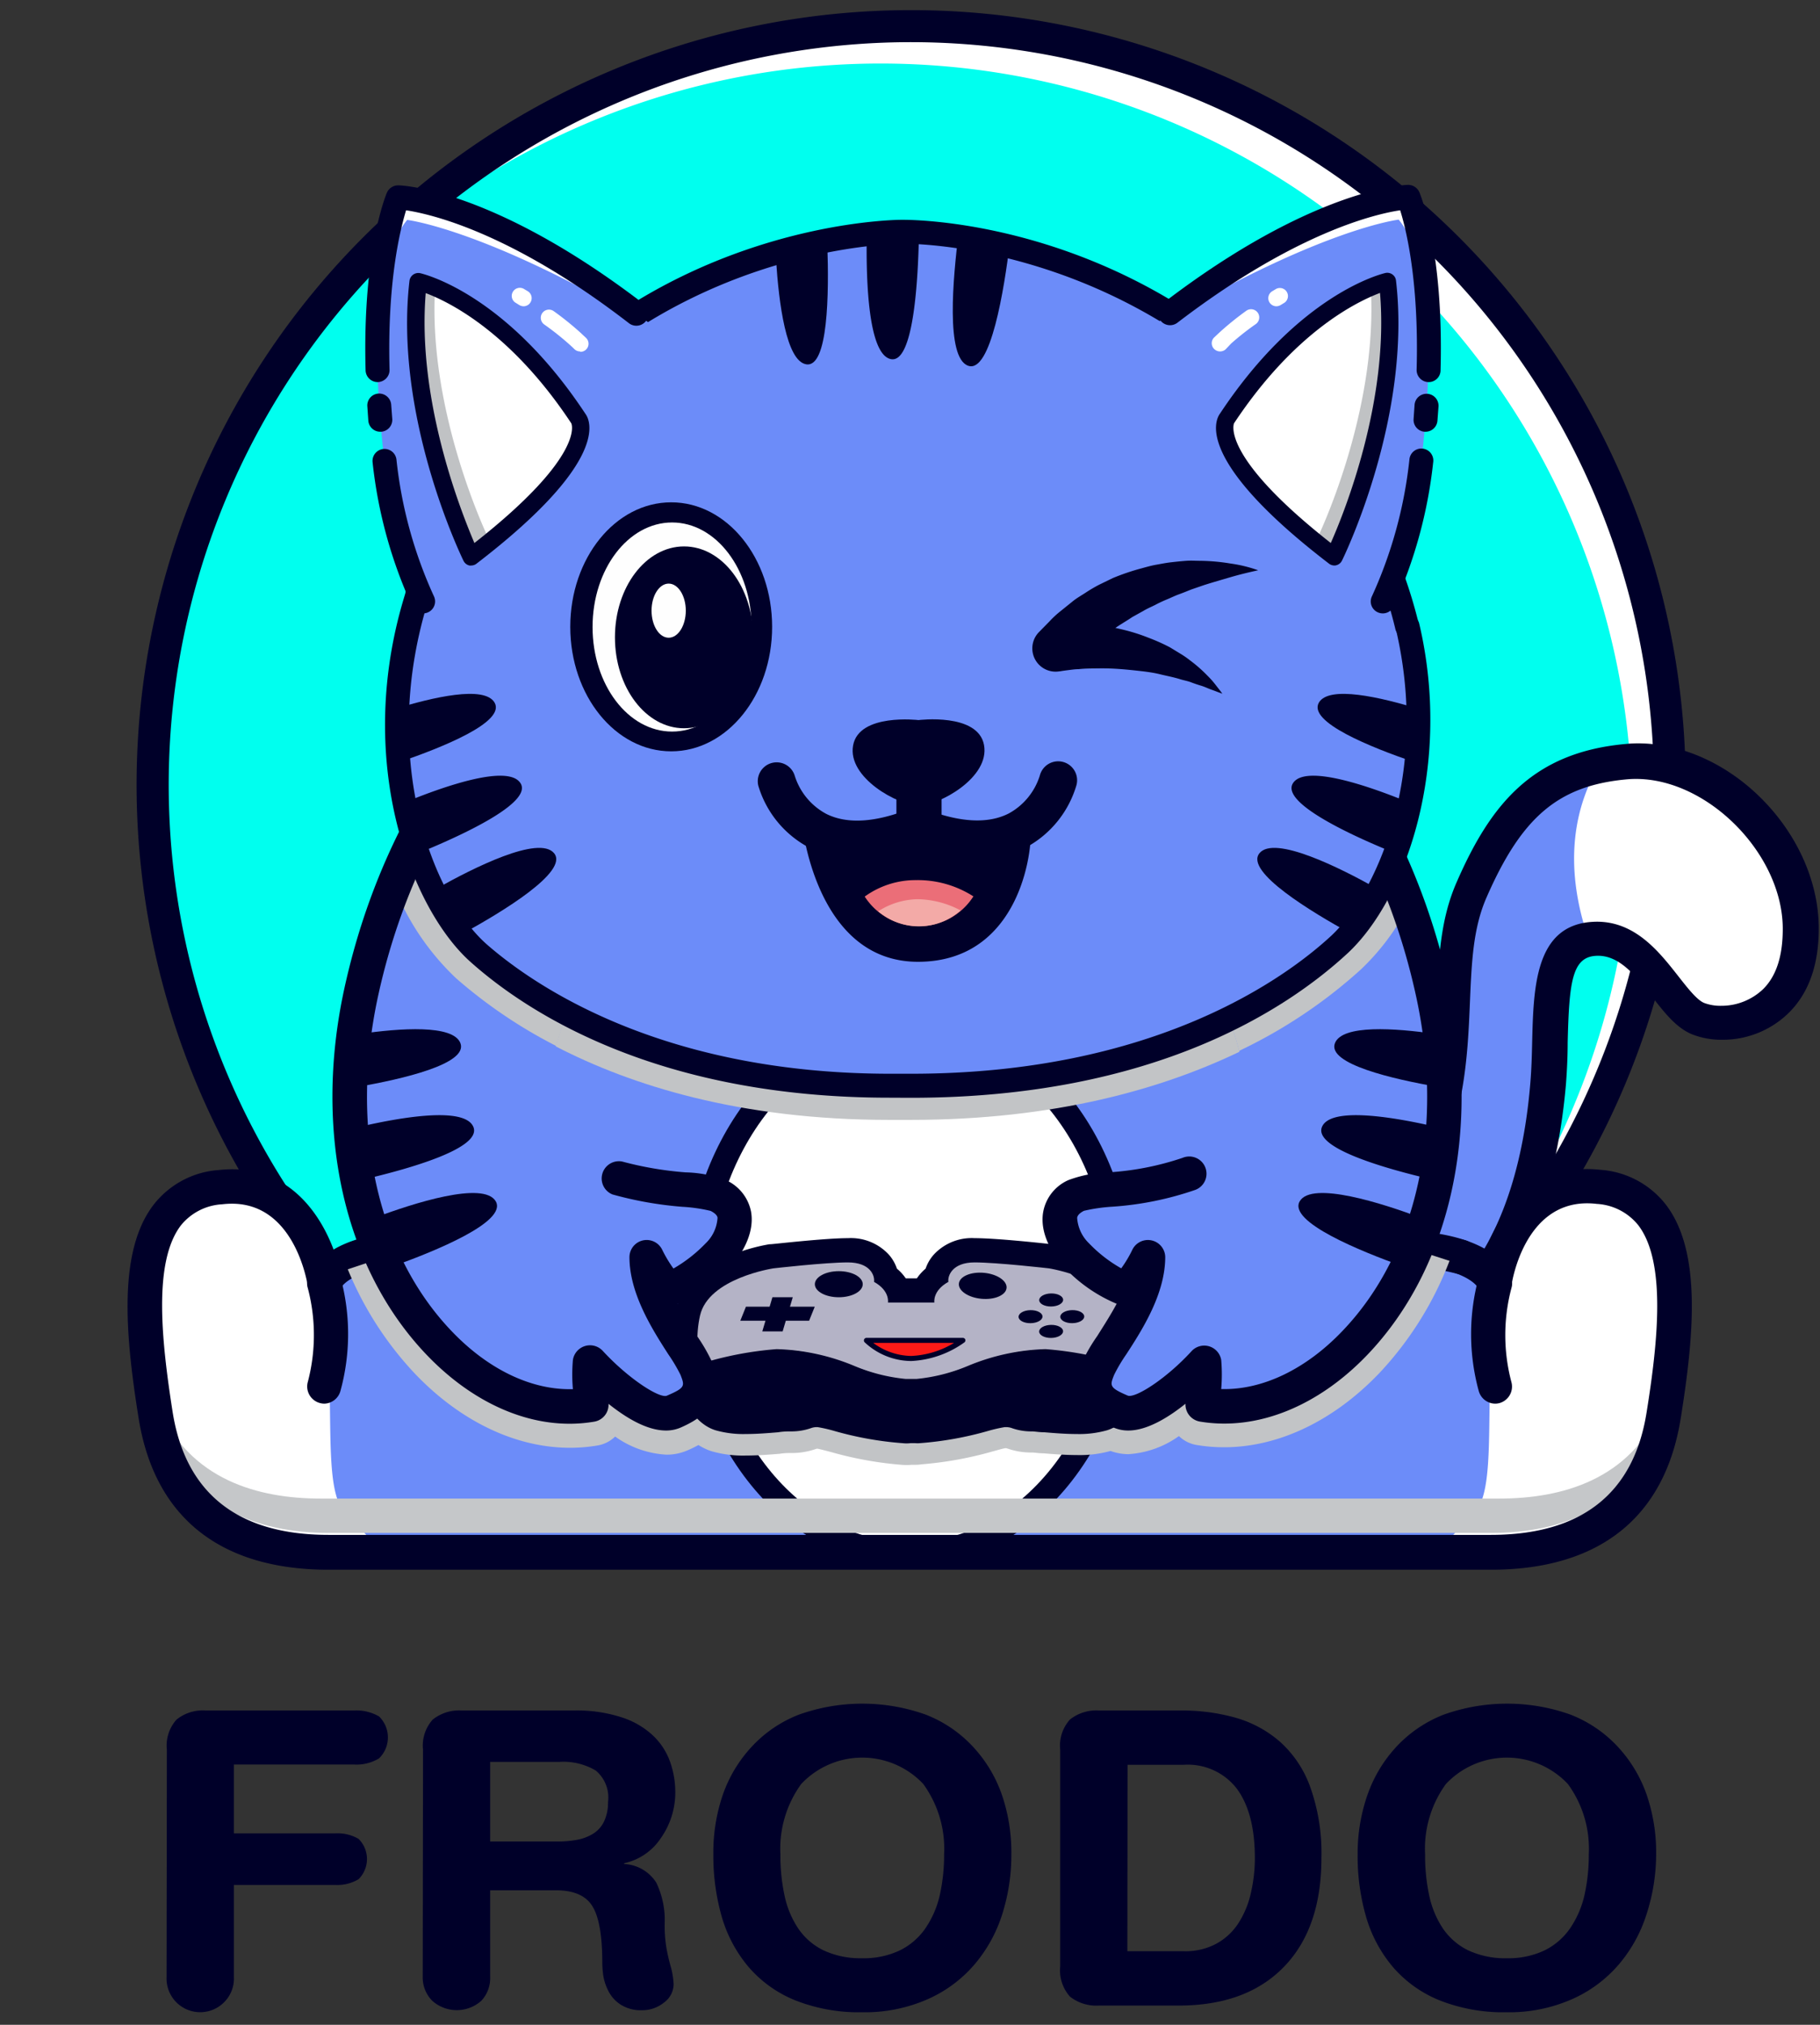 <?xml version="1.0" encoding="UTF-8" standalone="no"?>
<svg
   viewBox="0 0 187 208"
   version="1.1"
   id="svg451"
   sodipodi:docname="nobg.svg"
   width="187"
   height="208"
   inkscape:version="1.1 (c68e22c387, 2021-05-23)"
   xmlns:inkscape="http://www.inkscape.org/namespaces/inkscape"
   xmlns:sodipodi="http://sodipodi.sourceforge.net/DTD/sodipodi-0.dtd"
   xmlns="http://www.w3.org/2000/svg"
   xmlns:svg="http://www.w3.org/2000/svg">
  <rect x="0" y="0" width="187" height="208" fill="#333333" stroke="none"/>
  <sodipodi:namedview
     id="namedview453"
     pagecolor="#ffffff"
     bordercolor="#999999"
     borderopacity="1"
     inkscape:pageshadow="0"
     inkscape:pageopacity="0"
     inkscape:pagecheckerboard="0"
     showgrid="false"
     width="431px"
     inkscape:zoom="1"
     inkscape:cx="-152.5"
     inkscape:cy="296.5"
     inkscape:window-width="1920"
     inkscape:window-height="1017"
     inkscape:window-x="-8"
     inkscape:window-y="-8"
     inkscape:window-maximized="1"
     inkscape:current-layer="svg451" />
  <defs
     id="defs234">
    <style
       id="style232">.cls-1{isolation:isolate;}.cls-2,.cls-9{fill:none;}.cls-3{fill:#000029;}.cls-4{fill:#00ffef;}.cls-5{fill:#fff;}.cls-6{fill:#6c8cf9;}.cls-7{mix-blend-mode:multiply;}.cls-8{fill:#c5c7c9;}.cls-9{stroke:#000029;stroke-linecap:round;stroke-linejoin:round;stroke-width:3.54px;}.cls-10{fill:#c2c4c6;}.cls-11{fill:#b4b3c6;}.cls-12{fill:#fd1a17;}.cls-13{fill:#c0c2c4;}.cls-14{fill:#eb6e78;}.cls-15{fill:#f3aaa7;}.cls-16{fill:#fefefe;}</style>
  </defs>
  <g
     class="cls-1"
     id="g449"
     transform="translate(-116.066,-40.119)">
    <g
       id="Layer_1"
       data-name="Layer 1">
      <rect
         class="cls-2"
         width="432"
         height="288"
         id="rect236"
         x="0"
         y="0" />
      <path
         class="cls-3"
         d="m 43.21,219.87 a 4,4 0 0 1 1,-3.11 4.31,4.31 0 0 1 3,-0.93 h 15.22 a 4.64,4.64 0 0 1 2.58,0.61 3,3 0 0 1 0,4.31 4.47,4.47 0 0 1 -2.58,0.63 H 50.1 v 7.07 h 10.43 a 4.3,4.3 0 0 1 2.38,0.57 2.92,2.92 0 0 1 0,4.14 4.21,4.21 0 0 1 -2.38,0.59 H 50.1 v 9.46 a 3.44,3.44 0 0 1 -0.92,2.5 3.46,3.46 0 0 1 -6,-2.5 z"
         transform="translate(90)"
         id="path238" />
      <path
         class="cls-3"
         d="m 69.53,219.87 a 4,4 0 0 1 1,-3.11 4.36,4.36 0 0 1 3,-0.93 h 11.52 a 14.83,14.83 0 0 1 5,0.74 8.43,8.43 0 0 1 3.21,1.93 6.92,6.92 0 0 1 1.68,2.67 9.37,9.37 0 0 1 0.51,3.07 8.12,8.12 0 0 1 -1.45,4.65 6.08,6.08 0 0 1 -3.8,2.63 v 0.08 a 4.14,4.14 0 0 1 3.3,1.92 8.87,8.87 0 0 1 0.86,4.22 13.85,13.85 0 0 0 0.17,2.42 18.46,18.46 0 0 0 0.46,2 8.48,8.48 0 0 1 0.29,1.77 2.36,2.36 0 0 1 -1,1.91 3.54,3.54 0 0 1 -2.25,0.78 3.84,3.84 0 0 1 -2.15,-0.55 3.58,3.58 0 0 1 -1.26,-1.34 5.31,5.31 0 0 1 -0.55,-1.56 9.09,9.09 0 0 1 -0.12,-1.43 c 0,-2.75 -0.33,-4.67 -1,-5.78 -0.67,-1.11 -1.92,-1.66 -3.77,-1.66 h -6.75 v 8.87 a 3.4,3.4 0 0 1 -0.93,2.5 3.79,3.79 0 0 1 -5,0 3.38,3.38 0 0 1 -1,-2.5 z m 6.9,9.42 h 6.9 a 11.22,11.22 0 0 0 2,-0.17 4.83,4.83 0 0 0 1.64,-0.61 3,3 0 0 0 1.15,-1.26 4.47,4.47 0 0 0 0.42,-2 3.62,3.62 0 0 0 -1.26,-3.25 6.51,6.51 0 0 0 -3.74,-0.89 h -7.11 z"
         transform="translate(90)"
         id="path240" />
      <path
         class="cls-3"
         d="m 100.36,224.41 a 14,14 0 0 1 3,-4.92 13,13 0 0 1 4.81,-3.24 19.37,19.37 0 0 1 13,0 13.1,13.1 0 0 1 4.81,3.24 14,14 0 0 1 3,4.92 18.29,18.29 0 0 1 1,6.18 20.08,20.08 0 0 1 -0.95,6.21 14.82,14.82 0 0 1 -2.88,5.17 13.5,13.5 0 0 1 -4.84,3.55 16,16 0 0 1 -6.64,1.31 17.84,17.84 0 0 1 -6.88,-1.22 12.49,12.49 0 0 1 -4.79,-3.41 14,14 0 0 1 -2.76,-5.13 22.77,22.77 0 0 1 -0.88,-6.48 18.29,18.29 0 0 1 1,-6.18 z m 6.31,10.41 a 9.7,9.7 0 0 0 1.39,3.37 6.68,6.68 0 0 0 2.6,2.27 9,9 0 0 0 4,0.82 8.62,8.62 0 0 0 3.89,-0.82 6.88,6.88 0 0 0 2.63,-2.3 9.92,9.92 0 0 0 1.45,-3.38 18.91,18.91 0 0 0 0.44,-4.19 11.31,11.31 0 0 0 -2.14,-7.21 8.61,8.61 0 0 0 -12.54,0 11.31,11.31 0 0 0 -2.14,7.21 19.68,19.68 0 0 0 0.42,4.23 z"
         transform="translate(90)"
         id="path242" />
      <path
         class="cls-3"
         d="m 135,219.87 a 4,4 0 0 1 1,-3.11 4.36,4.36 0 0 1 3,-0.93 h 8.41 a 20.28,20.28 0 0 1 5.6,0.74 11.9,11.9 0 0 1 4.56,2.46 11.39,11.39 0 0 1 3.13,4.69 20.24,20.24 0 0 1 1.14,7.25 q 0,7.2 -3.83,11.17 -3.83,3.97 -10.72,4 H 139 a 4.36,4.36 0 0 1 -3,-0.92 4.05,4.05 0 0 1 -1,-3.11 z m 6.9,20.69 h 5.81 a 6.68,6.68 0 0 0 3.38,-0.8 6.27,6.27 0 0 0 2.27,-2.16 9.48,9.48 0 0 0 1.24,-3.07 15.92,15.92 0 0 0 0.4,-3.53 q 0,-4.58 -1.81,-7.08 a 6.34,6.34 0 0 0 -5.51,-2.51 h -5.76 z"
         transform="translate(90)"
         id="path244" />
      <path
         class="cls-3"
         d="m 166.6,224.41 a 14.1,14.1 0 0 1 3,-4.92 13.14,13.14 0 0 1 4.82,-3.24 19.37,19.37 0 0 1 13,0 13.1,13.1 0 0 1 4.81,3.24 14,14 0 0 1 3,4.92 18.29,18.29 0 0 1 1,6.18 20.08,20.08 0 0 1 -1,6.21 14.82,14.82 0 0 1 -2.88,5.17 13.5,13.5 0 0 1 -4.84,3.55 16,16 0 0 1 -6.64,1.31 17.84,17.84 0 0 1 -6.88,-1.22 12.49,12.49 0 0 1 -4.79,-3.41 14,14 0 0 1 -2.76,-5.13 22.42,22.42 0 0 1 -0.88,-6.48 18.29,18.29 0 0 1 1.04,-6.18 z m 6.31,10.41 a 9.7,9.7 0 0 0 1.39,3.37 6.68,6.68 0 0 0 2.6,2.27 9,9 0 0 0 4,0.82 8.62,8.62 0 0 0 3.89,-0.82 6.88,6.88 0 0 0 2.63,-2.3 9.92,9.92 0 0 0 1.45,-3.38 18.91,18.91 0 0 0 0.44,-4.19 11.26,11.26 0 0 0 -2.15,-7.21 8.6,8.6 0 0 0 -12.53,0 11.31,11.31 0 0 0 -2.14,7.21 19.68,19.68 0 0 0 0.42,4.23 z"
         transform="translate(90)"
         id="path246" />
      <circle
         class="cls-4"
         cx="209.69"
         cy="120.74"
         r="77.93"
         id="circle248" />
      <path
         class="cls-5"
         d="M 197.62,120.74 A 77.93,77.93 0 0 0 55.16,77 77.23,77.23 0 1 1 163.39,185.27 77.82,77.82 0 0 0 197.62,120.74 Z"
         transform="translate(90)"
         id="path250" />
      <path
         class="cls-3"
         d="m 119.69,200.32 a 79.58,79.58 0 1 1 79.57,-79.58 79.66,79.66 0 0 1 -79.57,79.58 z m 0,-155.87 A 76.3,76.3 0 1 0 196,120.74 76.38,76.38 0 0 0 119.69,44.45 Z"
         transform="translate(90)"
         id="path252" />
      <path
         class="cls-6"
         d="m 156.44,168.6 c 0,0 10,2.08 14.77,-6.92 6.39,-12.08 2.47,-21.93 6,-30.05 3.53,-8.12 7.5,-12.48 16,-13.23 8.5,-0.75 17.83,7.79 17.86,17.14 0.03,9.35 -7.44,10.51 -10.56,9.25 -3.12,-1.26 -5.34,-8.57 -10.73,-8.2 -5.39,0.37 -4.16,8.29 -4.69,14.85 -0.53,6.56 -3.18,30.66 -27.76,29 -24.58,-1.66 -10.56,-18.39 -0.89,-11.84 z"
         transform="translate(90)"
         id="path254" />
      <path
         class="cls-5"
         d="m 193.2,118.4 a 22.47,22.47 0 0 0 -2.89,0.44 c -2.19,3.73 -3.84,9.63 -1,17.83 a 4.33,4.33 0 0 1 0.5,-0.08 c 5.39,-0.37 7.61,6.94 10.73,8.2 3.12,1.26 10.58,0.09 10.56,-9.25 -0.02,-9.34 -9.43,-17.88 -17.9,-17.14 z"
         transform="translate(90)"
         id="path256" />
      <path
         class="cls-3"
         d="m 159.65,182.32 c -0.8,0 -1.62,0 -2.45,-0.08 -14.12,-0.94 -15.45,-6.63 -15.37,-9 0.13,-4.2 4.69,-7.88 9.75,-7.88 a 10.41,10.41 0 0 1 5.51,1.59 13.41,13.41 0 0 0 1.91,0.05 11.45,11.45 0 0 0 10.7,-6.18 c 3.48,-6.6 3.73,-12.39 4,-18 0.18,-4.21 0.35,-8.2 2,-12 3.48,-8 7.78,-13.43 17.45,-14.28 q 0.6,-0.06 1.2,-0.06 c 9.53,0 18.56,9.21 18.59,19 0,3.7 -1,6.62 -3.08,8.68 a 9.69,9.69 0 0 1 -6.84,2.77 8.27,8.27 0 0 1 -3.07,-0.55 c -1.63,-0.65 -2.84,-2.21 -4.13,-3.86 -1.68,-2.15 -3.4,-4.38 -5.82,-4.21 -2.42,0.17 -2.71,2.76 -2.86,8.91 0,1.42 -0.07,2.89 -0.18,4.31 -1.73,19.88 -11.38,30.79 -27.31,30.79 z m -8.07,-13.46 c -3.36,0 -6.15,2.44 -6.21,4.46 -0.06,2.02 3,4.79 12.07,5.39 0.75,0 1.49,0.07 2.21,0.07 17.71,0 22.64,-14.95 23.66,-27.49 0.11,-1.32 0.15,-2.73 0.18,-4.1 0.14,-5.61 0.29,-12 6.16,-12.37 4.27,-0.28 6.83,3 8.85,5.57 0.95,1.21 1.92,2.46 2.67,2.76 a 4.73,4.73 0 0 0 1.74,0.29 6.2,6.2 0 0 0 4.33,-1.73 c 1.37,-1.37 2,-3.44 2,-6.17 0,-7.94 -8.24,-16 -15.94,-15.37 -7.06,0.62 -10.86,3.8 -14.51,12.17 -1.37,3.14 -1.52,6.64 -1.69,10.68 -0.24,5.71 -0.51,12.19 -4.37,19.49 a 15,15 0 0 1 -13.73,8.07 16,16 0 0 1 -2.87,-0.24 1.77,1.77 0 0 1 -0.63,-0.27 6.79,6.79 0 0 0 -3.92,-1.21 z"
         transform="translate(90)"
         id="path258" />
      <polygon
         class="cls-6"
         points="209.54,199.6 209.54,122.69 173.03,122.69 161.98,168.29 158.64,199.6 "
         id="polygon260" />
      <path
         class="cls-6"
         d="M 85,199.6 H 59.83 c -7.39,0 -15.92,-2.56 -17.77,-14.07 -1.85,-11.51 -2.42,-22.47 6.68,-23.46 9.1,-0.99 10.66,9.81 10.66,9.81 0,0 1,-3.27 9.24,-3.56 z"
         transform="translate(90)"
         id="path262" />
      <polygon
         class="cls-6"
         points="209.54,199.6 209.54,122.69 246.05,122.69 257.1,168.29 260.44,199.6 "
         id="polygon264" />
      <path
         class="cls-6"
         d="m 154.09,199.6 h 25.16 c 7.39,0 15.92,-2.56 17.77,-14.07 1.85,-11.51 2.42,-22.47 -6.68,-23.46 -9.1,-0.99 -10.66,9.81 -10.66,9.81 0,0 -1,-3.27 -9.24,-3.56 z"
         transform="translate(90)"
         id="path266" />
      <path
         class="cls-5"
         d="m 59.92,182.11 c -0.08,-3.15 -0.51,-8 -0.9,-11.88 -0.86,-3 -3.43,-8.91 -10.28,-8.16 -9.1,1 -8.53,11.94 -6.68,23.46 1.85,11.52 10.38,14.07 17.77,14.07 h 5.37 a 43.15,43.15 0 0 0 -3.68,-4.1 c -1.76,-1.75 -1.44,-7.33 -1.6,-13.39 z"
         transform="translate(90)"
         id="path268" />
      <path
         class="cls-5"
         d="m 179.16,182.11 c 0.08,-3.15 0.51,-8 0.9,-11.88 0.86,-3 3.43,-8.91 10.28,-8.16 9.1,1 8.53,11.94 6.68,23.46 -1.85,11.52 -10.38,14.07 -17.77,14.07 h -5.37 a 43.15,43.15 0 0 1 3.68,-4.1 c 1.76,-1.75 1.44,-7.33 1.6,-13.39 z"
         transform="translate(90)"
         id="path270" />
      <ellipse
         class="cls-5"
         cx="209.54"
         cy="172.65"
         rx="21.83"
         ry="27.14"
         id="ellipse272" />
      <path
         class="cls-3"
         d="m 119.54,201 c -12.72,0 -23.06,-12.72 -23.06,-28.37 0,-15.65 10.34,-28.37 23.06,-28.37 12.72,0 23.06,12.74 23.06,28.39 0,15.65 -10.34,28.35 -23.06,28.35 z m 0,-54.28 c -11.36,0 -20.6,11.62 -20.6,25.91 0,14.29 9.24,25.91 20.6,25.91 11.36,0 20.6,-11.62 20.6,-25.91 0,-14.29 -9.24,-25.89 -20.6,-25.89 z"
         transform="translate(90)"
         id="path274" />
      <g
         class="cls-7"
         id="g278">
        <path
           class="cls-8"
           d="M 180.13,194.06 H 59 c -6.33,0 -13.47,-1.88 -16.68,-9.47 2.2,10.6 10.4,13 17.56,13 h 119.37 c 7.16,0 15.36,-2.42 17.56,-13 -3.21,7.59 -10.35,9.47 -16.68,9.47 z"
           transform="translate(90)"
           id="path276" />
      </g>
      <path
         class="cls-6"
         d="m 60.1,178.35 c 0,0 8.58,-8 19.77,-5.33 l -0.54,-3.14 a 21.88,21.88 0 0 0 -19.23,1 z"
         transform="translate(90)"
         id="path280" />
      <path
         class="cls-6"
         d="m 177.83,178.35 c 0,0 -2.69,-6.47 -16.41,-2.95 v 0 c 0,0 7.64,-8.21 17.56,-3.52 z"
         transform="translate(90)"
         id="path282" />
      <path
         class="cls-3"
         d="M 179.25,201.37 H 59.83 c -11.14,0 -17.89,-5.38 -19.52,-15.56 -1.37,-8.55 -2.14,-17.12 1.52,-21.91 a 9.3,9.3 0 0 1 6.72,-3.59 12.37,12.37 0 0 1 1.35,-0.08 c 5.85,0 9,4.42 10.44,8.25 1.6,-0.95 4.17,-1.79 8.24,-1.93 h 2 L 81.31,122.29 A 1.77,1.77 0 0 1 83,120.92 h 73 a 1.78,1.78 0 0 1 1.72,1.35 l 10.73,44.26 h 2 c 4.09,0.14 6.67,1 8.28,1.93 1.41,-3.83 4.59,-8.25 10.44,-8.25 a 12.37,12.37 0 0 1 1.35,0.08 9.34,9.34 0 0 1 6.72,3.59 c 3.66,4.79 2.89,13.36 1.52,21.91 -1.62,10.21 -8.37,15.58 -19.51,15.58 z M 49.9,163.77 a 8.27,8.27 0 0 0 -1,0.06 5.86,5.86 0 0 0 -4.25,2.17 c -2.86,3.75 -2,11.81 -0.84,19.21 1.34,8.35 6.73,12.58 16,12.58 h 119.44 c 9.29,0 14.68,-4.23 16,-12.59 1.19,-7.39 2,-15.45 -0.84,-19.2 a 5.88,5.88 0 0 0 -4.28,-2.21 8.27,8.27 0 0 0 -1,-0.06 c -6.42,0 -7.7,8 -7.75,8.37 a 1.86,1.86 0 0 1 -1.72,1.63 v 0 a 1.66,1.66 0 0 1 -1.71,-1.31 c -0.2,-0.33 -1.63,-2.16 -7.61,-2.37 h -3.3 a 1.77,1.77 0 0 1 -1.7,-1.36 L 154.61,124.45 H 84.43 L 73.7,168.7 a 1.77,1.77 0 0 1 -1.7,1.36 h -3.34 c -5.94,0.2 -7.37,2 -7.57,2.36 a 1.66,1.66 0 0 1 -1.71,1.31 v 0 a 1.86,1.86 0 0 1 -1.71,-1.64 c -0.07,-0.3 -1.35,-8.32 -7.77,-8.32 z"
         transform="translate(90)"
         id="path284" />
      <path
         class="cls-3"
         d="m 59.4,184.31 a 1.74,1.74 0 0 1 -0.45,-0.06 1.76,1.76 0 0 1 -1.26,-2.16 18.9,18.9 0 0 0 0,-9.66 1.77,1.77 0 0 1 3.36,-1.11 22.14,22.14 0 0 1 0,11.67 1.77,1.77 0 0 1 -1.65,1.32 z"
         transform="translate(90)"
         id="path286" />
      <path
         class="cls-9"
         d="M 83.14,172.36"
         transform="translate(90)"
         id="path288" />
      <path
         class="cls-3"
         d="M 179.68,184.31 A 1.77,1.77 0 0 1 178,183 a 22.14,22.14 0 0 1 0,-11.67 1.77,1.77 0 0 1 3.36,1.11 18.85,18.85 0 0 0 0,9.66 1.76,1.76 0 0 1 -1.26,2.16 1.74,1.74 0 0 1 -0.42,0.05 z"
         transform="translate(90)"
         id="path290" />
      <path
         class="cls-3"
         d="m 176.11,171 a 1.49,1.49 0 0 1 -0.47,-0.07 31.47,31.47 0 0 0 -9,-0.89 1.77,1.77 0 1 1 -0.2,-3.53 34.47,34.47 0 0 1 10.14,1 1.77,1.77 0 0 1 -0.48,3.48 z"
         transform="translate(90)"
         id="path292" />
      <g
         class="cls-7"
         id="g296">
        <path
           class="cls-10"
           d="m 175,169.64 a 35.08,35.08 0 0 1 -7.2,11.52 c -5.51,5.77 -12.34,8.47 -18.76,7.4 a 3.4,3.4 0 0 1 -1.84,-0.92 10,10 0 0 1 -5.2,1.86 5.52,5.52 0 0 1 -1.83,-0.33 11.79,11.79 0 0 1 -3.47,0.42 v 0 c -1.22,0 -2.45,-0.1 -3.44,-0.18 -0.48,0 -0.88,-0.08 -1.15,-0.08 H 132 a 7.34,7.34 0 0 1 -2.36,-0.39 l -0.2,-0.06 c -0.23,0 -0.93,0.22 -1.5,0.37 a 37.37,37.37 0 0 1 -7.16,1.29 4.21,4.21 0 0 1 -0.62,0.05 h -0.41 a 6.1,6.1 0 0 1 -1.08,0 37.25,37.25 0 0 1 -7.15,-1.29 c -0.57,-0.15 -1.28,-0.34 -1.51,-0.37 l -0.19,0.06 a 7.41,7.41 0 0 1 -2.37,0.39 h -0.14 c -0.25,0 -0.66,0 -1.14,0.08 -1,0.08 -2.21,0.18 -3.44,0.18 a 11.7,11.7 0 0 1 -3.58,-0.45 5.94,5.94 0 0 1 -1.32,-0.63 11.9,11.9 0 0 1 -1.13,0.55 5.33,5.33 0 0 1 -2.17,0.44 10,10 0 0 1 -5.26,-1.86 3.4,3.4 0 0 1 -1.83,0.92 c -6.42,1.08 -13.26,-1.63 -18.76,-7.4 a 34.89,34.89 0 0 1 -6.88,-10.7 l 3,-1 c 0,0 9,18.69 22,15 a 14.44,14.44 0 0 1 0.14,-3 l 3.55,3.11 c 0,0 3.26,1.67 4.78,0.8 1.52,-0.87 8.4,-1.81 8.4,-1.81 0,0 10.36,1.52 16,1.3 5.64,-0.22 11.88,-1.23 15.5,0 3.62,1.23 5.21,1.24 7.6,0.29 a 62.84,62.84 0 0 0 7.1,-3.91 l -0.18,3.8 c 0,0 10.61,0.69 15.61,-6.48 5,-7.17 6.51,-10 6.51,-10 z"
           transform="translate(90)"
           id="path294" />
      </g>
      <path
         class="cls-3"
         d="m 120.12,188.37 h -0.51 a 3.53,3.53 0 0 1 -0.8,0 34.8,34.8 0 0 1 -7,-1.25 15.52,15.52 0 0 0 -1.74,-0.4 H 110 a 1.76,1.76 0 0 0 -0.65,0.12 6.08,6.08 0 0 1 -1.93,0.32 h -0.11 c -0.31,0 -0.76,0 -1.29,0.09 -1,0.08 -2.15,0.18 -3.32,0.18 a 10.44,10.44 0 0 1 -3.13,-0.39 c -3.9,-1.24 -5,-8.11 -4.06,-12.29 1.21,-5.36 8.79,-6.69 9.65,-6.82 h 0.1 c 0.23,0 5.51,-0.62 7.93,-0.62 a 5.3,5.3 0 0 1 4.2,1.69 4.17,4.17 0 0 1 0.83,1.44 4.82,4.82 0 0 1 0.91,1 h 1.14 a 5,5 0 0 1 0.9,-1 4.19,4.19 0 0 1 0.84,-1.44 5.3,5.3 0 0 1 4.2,-1.69 c 2.41,0 7.7,0.6 7.92,0.62 h 0.11 c 0.86,0.13 8.43,1.46 9.65,6.82 1,4.18 -0.16,11.05 -4.06,12.29 a 10.47,10.47 0 0 1 -3.14,0.39 v 0 c -1.16,0 -2.35,-0.1 -3.31,-0.18 -0.54,0 -1,-0.09 -1.28,-0.09 H 132 a 6,6 0 0 1 -1.92,-0.32 1.8,1.8 0 0 0 -0.65,-0.12 h -0.13 a 15.52,15.52 0 0 0 -1.74,0.4 34.8,34.8 0 0 1 -7,1.25 2.28,2.28 0 0 1 -0.44,0 z m -0.43,-5.13 h 0.17 0.15 a 29.5,29.5 0 0 0 6.21,-1.1 14.79,14.79 0 0 1 2.81,-0.57 6.93,6.93 0 0 1 2.51,0.34 1.09,1.09 0 0 0 0.42,0.09 h 0.13 c 0.45,0 1,0 1.7,0.11 0.87,0.07 1.94,0.16 2.89,0.16 a 8,8 0 0 0 1.4,-0.1 9.32,9.32 0 0 0 0.81,-6.33 c -0.31,-1.35 -3.32,-2.54 -5.41,-2.89 -1.49,-0.17 -5.54,-0.58 -7.28,-0.58 H 126 a 2.57,2.57 0 0 1 -1.26,1.72 l -0.12,0.07 a 2.55,2.55 0 0 1 -2.55,2.37 h -4.77 a 2.55,2.55 0 0 1 -2.55,-2.37 l -0.12,-0.07 a 2.57,2.57 0 0 1 -1.26,-1.72 h -0.19 c -1.74,0 -5.79,0.41 -7.29,0.58 -2.08,0.35 -5.09,1.53 -5.4,2.89 a 9.26,9.26 0 0 0 0.81,6.33 8,8 0 0 0 1.39,0.1 c 1,0 2,-0.09 2.89,-0.16 0.89,-0.07 1.26,-0.11 1.7,-0.11 h 0.12 a 1.34,1.34 0 0 0 0.44,-0.09 6.86,6.86 0 0 1 2.51,-0.34 14.94,14.94 0 0 1 2.81,0.57 29.38,29.38 0 0 0 6.21,1.1 h 0.15 z"
         transform="translate(90)"
         id="path298" />
      <path
         class="cls-11"
         d="m 141.38,175.27 c -0.86,-3.82 -7.55,-4.86 -7.55,-4.86 0,0 -5.33,-0.61 -7.63,-0.61 -2.3,0 -2.78,1.39 -2.69,2 -1.65,0.91 -1.44,2.12 -1.44,2.12 h -4.77 c 0,0 0.22,-1.21 -1.43,-2.12 0.09,-0.65 -0.39,-2 -2.69,-2 -2.3,0 -7.64,0.61 -7.64,0.61 0,0 -6.68,1 -7.55,4.86 -0.87,3.86 0.44,8.67 2.35,9.28 1.91,0.61 5.83,0 7,0 1.17,0 1.42,-0.5 2.89,-0.43 1.47,0.07 4.85,1.49 9,1.67 v 0 h 0.87 v 0 c 4.18,-0.18 7.65,-1.61 9,-1.67 1.35,-0.06 1.72,0.45 2.89,0.43 1.17,-0.02 5.1,0.61 7,0 1.9,-0.61 3.26,-5.46 2.39,-9.28 z"
         transform="translate(90)"
         id="path300" />
      <path
         class="cls-3"
         d="m 133.53,178.78 c -5.85,0 -9.18,2.92 -13.41,3.07 h -0.87 c -4.23,-0.15 -7.55,-3.07 -13.4,-3.07 a 35.68,35.68 0 0 0 -7.9,1.53 c 0.4,2.15 1.29,3.89 2.39,4.24 1.9,0.61 5.83,0 7,0 1.17,0 1.42,-0.5 2.89,-0.43 1.47,0.07 4.85,1.49 9,1.67 v 0 h 0.87 v 0 c 4.18,-0.18 7.65,-1.61 9,-1.67 1.35,-0.06 1.72,0.45 2.89,0.43 1.17,-0.02 5.1,0.61 7,0 1.1,-0.35 2,-2.09 2.39,-4.24 a 35.68,35.68 0 0 0 -7.85,-1.53 z"
         transform="translate(90)"
         id="path302" />
      <path
         class="cls-3"
         d="m 120.12,185.94 h -1 v 0 a 32.43,32.43 0 0 1 -6.65,-1.18 13.14,13.14 0 0 0 -2.25,-0.48 4,4 0 0 0 -1.61,0.22 3.82,3.82 0 0 1 -1.21,0.21 h -0.13 c -0.33,0 -0.86,0 -1.47,0.09 -0.92,0.08 -2,0.18 -3.12,0.18 a 7.83,7.83 0 0 1 -2.39,-0.28 c -1.1,-0.34 -2,-2 -2.48,-4.34 v -0.11 h 0.11 a 35.34,35.34 0 0 1 7.94,-1.54 22.3,22.3 0 0 1 8,1.73 18.09,18.09 0 0 0 5.26,1.33 h 0.13 0.43 0.43 0.13 a 18.09,18.09 0 0 0 5.26,-1.33 22.3,22.3 0 0 1 8,-1.73 35.34,35.34 0 0 1 7.94,1.54 h 0.11 v 0.11 c -0.44,2.33 -1.39,4 -2.48,4.34 a 7.9,7.9 0 0 1 -2.4,0.28 v 0 c -1.06,0 -2.2,-0.1 -3.11,-0.18 -0.62,-0.05 -1.14,-0.09 -1.48,-0.09 H 132 a 3.88,3.88 0 0 1 -1.21,-0.21 4,4 0 0 0 -1.6,-0.22 13,13 0 0 0 -2.25,0.48 32.56,32.56 0 0 1 -6.65,1.18 v 0 z m -0.43,-0.27 h 0.43 a 31.46,31.46 0 0 0 6.72,-1.18 13.15,13.15 0 0 1 2.3,-0.49 4.55,4.55 0 0 1 1.69,0.23 3.25,3.25 0 0 0 1.13,0.21 h 0.13 c 0.35,0 0.88,0.05 1.5,0.1 0.91,0.08 2,0.17 3.09,0.17 a 8.08,8.08 0 0 0 2.32,-0.26 c 1,-0.31 1.86,-1.89 2.28,-4 a 35.08,35.08 0 0 0 -7.75,-1.49 21.75,21.75 0 0 0 -7.93,1.71 18,18 0 0 1 -5.47,1.36 H 120 a 4.42,4.42 0 0 1 -0.63,0 h -0.11 a 18,18 0 0 1 -5.47,-1.36 21.85,21.85 0 0 0 -7.93,-1.71 35.28,35.28 0 0 0 -7.76,1.49 c 0.42,2.15 1.31,3.72 2.28,4 a 8.13,8.13 0 0 0 2.32,0.26 c 1.06,0 2.19,-0.09 3.1,-0.17 0.62,-0.05 1.15,-0.1 1.49,-0.1 h 0.13 a 3.31,3.31 0 0 0 1.14,-0.21 4.55,4.55 0 0 1 1.69,-0.23 13.33,13.33 0 0 1 2.3,0.49 31.23,31.23 0 0 0 6.72,1.18 h 0.12 0.31 z"
         transform="translate(90)"
         id="path304" />
      <ellipse
         class="cls-3"
         cx="202.25"
         cy="172.04"
         rx="2.46"
         ry="1.34"
         id="ellipse306" />
      <polygon
         class="cls-3"
         points="192.71,174.35 199.78,174.35 199.2,175.79 192.13,175.79 "
         id="polygon308" />
      <polygon
         class="cls-3"
         points="195.43,173.38 197.52,173.38 196.48,176.89 194.39,176.89 "
         id="polygon310" />
      <ellipse
         class="cls-3"
         cx="127.04"
         cy="172.2"
         rx="1.34"
         ry="2.46"
         transform="rotate(-84.83,172.041,122.948)"
         id="ellipse312" />
      <ellipse
         class="cls-3"
         cx="136.25"
         cy="175.36"
         rx="1.23"
         ry="0.67"
         transform="rotate(-0.96,181.997,-5195.326)"
         id="ellipse314" />
      <ellipse
         class="cls-3"
         cx="134.08"
         cy="173.65"
         rx="1.23"
         ry="0.67"
         transform="rotate(-0.96,179.624,-5197.137)"
         id="ellipse316" />
      <ellipse
         class="cls-3"
         cx="134.08"
         cy="176.88"
         rx="1.23"
         ry="0.67"
         transform="rotate(-0.96,179.594,-5193.556)"
         id="ellipse318" />
      <ellipse
         class="cls-3"
         cx="131.96"
         cy="175.36"
         rx="1.23"
         ry="0.67"
         transform="rotate(-0.96,177.819,-5195.361)"
         id="ellipse320" />
      <path
         class="cls-12"
         d="M 115.08,177.81 H 125 a 10.1,10.1 0 0 1 -5.29,1.86 6.92,6.92 0 0 1 -4.63,-1.86 z"
         transform="translate(90)"
         id="path322" />
      <path
         class="cls-3"
         d="m 119.69,179.93 a 7.06,7.06 0 0 1 -4.79,-1.93 0.27,0.27 0 0 1 0.18,-0.45 H 125 a 0.28,0.28 0 0 1 0.25,0.18 0.27,0.27 0 0 1 -0.1,0.29 10.18,10.18 0 0 1 -5.46,1.91 z m -3.9,-1.86 a 6.7,6.7 0 0 0 3.9,1.34 9.27,9.27 0 0 0 4.4,-1.34 z"
         transform="translate(90)"
         id="path324" />
      <path
         class="cls-6"
         d="m 86.82,104.61 c 0,0 -18,11.34 -23.66,37.56 -5.66,26.22 10.46,44.45 23.66,42.25 a 32.44,32.44 0 0 1 -0.15,-4.31 c 0,0 5.78,6.26 8.61,5 2.83,-1.26 3.13,-2.4 2.35,-4.4 -0.78,-2 -5.18,-6.95 -5.13,-11.49 0,0 1.61,3.32 2.59,3.13 A 13.55,13.55 0 0 0 99.88,169 c 1.32,-1.46 3,-4.55 0,-6.09 -3,-1.54 -22.5,1.3 -16.19,-17 3,-8.8 9.2,-23.47 26.41,-30.71"
         transform="translate(90)"
         id="path326" />
      <path
         class="cls-6"
         d="m 149.64,104.61 c 0,0 18,11.34 23.67,37.56 5.67,26.22 -10.47,44.45 -23.67,42.25 a 32.44,32.44 0 0 0 0.15,-4.31 c 0,0 -5.77,6.26 -8.61,5 -2.84,-1.26 -3.13,-2.4 -2.35,-4.4 0.78,-2 5.17,-6.91 5.17,-11.45 0,0 -1.61,3.32 -2.59,3.13 a 13.55,13.55 0 0 1 -4.79,-3.38 c -1.33,-1.46 -3,-4.55 0,-6.09 3,-1.54 22.5,1.3 16.18,-17 -3,-8.8 -9.19,-23.47 -26.41,-30.71"
         transform="translate(90)"
         id="path328" />
      <path
         class="cls-9"
         d="M 110.1,115.17"
         transform="translate(90)"
         id="path330" />
      <g
         class="cls-7"
         id="g338">
        <path
           class="cls-10"
           d="m 151.1,141.41 c -7,3.5 -17.31,6.74 -31.53,6.74 h -0.11 c -15.79,0.33 -26.83,-3.45 -33.89,-7.23 -0.74,1.78 -1.36,3.46 -1.88,5 -0.2,0.59 -0.37,1.15 -0.52,1.69 7.73,4 18.91,7.55 34.23,7.55 0.7,0 1.41,0 2.13,0 h 0.12 c 14.85,0 25.88,-3.21 33.77,-7 -0.18,-0.7 -0.38,-1.42 -0.65,-2.19 -0.47,-1.45 -1.03,-2.97 -1.67,-4.56 z"
           transform="translate(90)"
           id="path332" />
        <path
           class="cls-10"
           d="m 85.57,140.92 a 42.38,42.38 0 0 1 -8,-5.49 c -2.61,-2.31 -5.24,-7.14 -6.48,-13.39 a 65,65 0 0 0 -4.53,9.15 26.18,26.18 0 0 0 6.4,9.45 50.35,50.35 0 0 0 10.26,6.93 c 0.15,-0.54 0.32,-1.1 0.52,-1.69 0.47,-1.5 1.09,-3.18 1.83,-4.96 z"
           transform="translate(90)"
           id="path334" />
        <path
           class="cls-10"
           d="m 170.74,133.25 a 65,65 0 0 0 -4,-8.82 c -1.37,4.67 -3.5,8.27 -5.56,10.17 a 44.05,44.05 0 0 1 -10.12,6.81 c 0.64,1.6 1.2,3.11 1.67,4.47 0.27,0.77 0.47,1.49 0.65,2.19 a 51.47,51.47 0 0 0 12.51,-8.36 24.28,24.28 0 0 0 4.85,-6.46 z"
           transform="translate(90)"
           id="path336" />
      </g>
      <path
         class="cls-3"
         d="m 94.51,187.07 c -2,0 -4.13,-1.32 -5.92,-2.74 a 1.76,1.76 0 0 1 -1.47,1.83 c -5.85,1 -12.14,-1.54 -17.25,-6.9 -8.45,-8.86 -11.6,-22.87 -8.45,-37.47 5.77,-26.63 23.7,-38.2 24.46,-38.68 a 1.773,1.773 0 0 1 1.89,3 v 0 c -0.17,0.11 -17.45,11.32 -22.88,36.43 -2.89,13.46 -0.09,26.27 7.54,34.28 3.8,4 8.28,6.12 12.5,6 a 17.29,17.29 0 0 1 0,-3 1.78,1.78 0 0 1 3.06,-0.94 c 2.65,2.88 5.86,4.93 6.6,4.61 1.91,-0.82 1.83,-1 1.4,-2.13 a 16.92,16.92 0 0 0 -1.25,-2.11 c -1.71,-2.65 -4,-6.29 -4,-10 a 1.77,1.77 0 0 1 3.36,-0.76 13.23,13.23 0 0 0 1.16,1.94 14.87,14.87 0 0 0 3.31,-2.59 3.94,3.94 0 0 0 1.22,-2.61 c 0,-0.11 -0.08,-0.4 -0.71,-0.72 a 16.12,16.12 0 0 0 -2.89,-0.42 37.7,37.7 0 0 1 -7.19,-1.27 1.77,1.77 0 0 1 1,-3.38 35.22,35.22 0 0 0 6.51,1.11 12.74,12.74 0 0 1 4.15,0.8 4.5,4.5 0 0 1 2.57,3.22 c 0.47,2.57 -1.46,5 -2.06,5.63 a 15.7,15.7 0 0 1 -5.48,3.85 c 0.63,1.19 1.36,2.33 2,3.32 a 17.67,17.67 0 0 1 1.57,2.73 c 1.22,3.11 0.2,5.17 -3.29,6.68 a 3.76,3.76 0 0 1 -1.46,0.29 z"
         transform="translate(90)"
         id="path340" />
      <path
         class="cls-3"
         d="m 73.37,147.27 c 0.83,2.14 -6,3.71 -10.57,4.5 0,-1.66 0.08,-3.49 0.25,-5.44 4.14,-0.6 9.56,-0.98 10.32,0.94 z"
         transform="translate(90)"
         id="path342" />
      <path
         class="cls-3"
         d="m 74.69,155.85 c 1,2.22 -6.71,4.36 -11.11,5.39 a 40.43,40.43 0 0 1 -0.65,-5.35 c 4.12,-0.96 10.8,-2.15 11.76,-0.04 z"
         transform="translate(90)"
         id="path344" />
      <path
         class="cls-3"
         d="m 77,163.52 c 1.23,2.11 -6.29,5.15 -10.54,6.67 -0.8,-1.92 -1.4,-3.62 -1.84,-5 3.86,-1.45 11.13,-3.79 12.38,-1.67 z"
         transform="translate(90)"
         id="path346" />
      <path
         class="cls-9"
         d="M 126.36,115.17"
         transform="translate(90)"
         id="path348" />
      <path
         class="cls-3"
         d="m 142,187.07 a 3.76,3.76 0 0 1 -1.48,-0.29 c -3.49,-1.51 -4.51,-3.57 -3.3,-6.68 a 17.86,17.86 0 0 1 1.58,-2.73 c 0.63,-1 1.36,-2.13 2,-3.32 a 15.61,15.61 0 0 1 -5.48,-3.85 c -0.61,-0.67 -2.54,-3.06 -2.06,-5.63 a 4.45,4.45 0 0 1 2.57,-3.22 12.61,12.61 0 0 1 4.14,-0.8 29.28,29.28 0 0 0 7.6,-1.49 1.771,1.771 0 1 1 1.31,3.29 32.76,32.76 0 0 1 -8.55,1.73 17.28,17.28 0 0 0 -2.89,0.42 c -0.63,0.32 -0.68,0.61 -0.7,0.72 a 4,4 0 0 0 1.21,2.61 14.33,14.33 0 0 0 3.32,2.58 12.29,12.29 0 0 0 1.15,-1.93 1.78,1.78 0 0 1 3.37,0.76 c 0,3.75 -2.3,7.39 -4,10 a 16.54,16.54 0 0 0 -1.25,2.11 c -0.44,1.11 -0.52,1.31 1.39,2.13 0.76,0.32 4,-1.74 6.61,-4.61 a 1.77,1.77 0 0 1 3,0.94 17.15,17.15 0 0 1 0,3 c 4.19,0.12 8.69,-2 12.49,-6 7.64,-8 10.46,-20.83 7.55,-34.28 -5.45,-25.19 -22.71,-36.32 -22.88,-36.43 a 1.773,1.773 0 1 1 1.89,-3 c 0.76,0.48 18.69,12 24.45,38.68 3.16,14.6 0,28.61 -8.44,37.47 -5.11,5.36 -11.41,7.88 -17.25,6.9 a 1.78,1.78 0 0 1 -1.48,-1.83 c -1.78,1.43 -3.96,2.75 -5.87,2.75 z"
         transform="translate(90)"
         id="path350" />
      <path
         class="cls-3"
         d="m 163.23,147.27 c -0.84,2.14 6,3.71 10.57,4.5 0,-1.66 -0.08,-3.49 -0.26,-5.44 -4.13,-0.6 -9.54,-0.98 -10.31,0.94 z"
         transform="translate(90)"
         id="path352" />
      <path
         class="cls-3"
         d="m 161.91,155.85 c -1,2.22 6.71,4.36 11.11,5.39 a 42.58,42.58 0 0 0 0.65,-5.35 c -4.12,-0.96 -10.8,-2.15 -11.76,-0.04 z"
         transform="translate(90)"
         id="path354" />
      <path
         class="cls-3"
         d="m 159.61,163.52 c -1.23,2.11 6.3,5.15 10.55,6.67 0.8,-1.92 1.4,-3.62 1.83,-5 -3.87,-1.45 -11.14,-3.79 -12.38,-1.67 z"
         transform="translate(90)"
         id="path356" />
      <path
         class="cls-6"
         d="M 76.42,86.58 C 93,63.69 118.66,63.93 118.66,63.93 c 0,0 24.73,-0.74 42.68,21.81 16.95,21.3 9.79,44.45 2.23,51.42 -7.56,6.97 -21.89,14.49 -44,14.47 -22.15,0.46 -36.62,-6.78 -44.32,-13.59 -7.7,-6.81 -14.81,-29.41 1.17,-51.46 z"
         transform="translate(90)"
         id="path358" />
      <path
         class="cls-6"
         d="m 79.45,86.59 a 53.08,53.08 0 0 1 41,-22.64 c 0,0 24,-0.73 41.42,21.82 16.46,21.31 9.52,44.45 2.18,51.42 -7.34,6.97 -21.23,14.49 -42.73,14.45 -21.49,0.46 -35.53,-6.78 -43,-13.6 -7.47,-6.82 -14.38,-29.41 1.13,-51.45 z"
         transform="translate(90)"
         id="path360" />
      <path
         class="cls-3"
         d="m 108.89,77.54 c 2.27,0.41 2.36,-7.27 2.18,-12.29 -1.62,0.39 -3.4,0.88 -5.27,1.52 0.29,4.54 1.05,10.41 3.09,10.77 z"
         transform="translate(90)"
         id="path362" />
      <path
         class="cls-3"
         d="m 117.56,77 c 2.38,0.58 2.85,-8.15 2.93,-13.07 a 37.23,37.23 0 0 0 -5.37,0.52 c -0.07,4.62 0.17,12 2.44,12.55 z"
         transform="translate(90)"
         id="path364" />
      <path
         class="cls-3"
         d="m 125.54,77.69 c 2.32,0.83 3.71,-7.88 4.3,-12.75 -2,-0.42 -3.84,-0.67 -5.29,-0.82 -0.55,4.46 -1.35,12.74 0.99,13.57 z"
         transform="translate(90)"
         id="path366" />
      <path
         class="cls-3"
         d="m 170.62,105.67 a 1.23,1.23 0 0 1 -1.2,-1 46.09,46.09 0 0 0 -9,-18.21 C 143,64.7 118.93,65.14 118.7,65.16 v 0 c -0.57,0 -25.35,0.19 -41.27,22.15 a 50.36,50.36 0 0 0 -7.3,14.21 1.233,1.233 0 1 1 -2.35,-0.75 53.07,53.07 0 0 1 7.66,-14.91 C 92.06,62.94 117.94,62.7 118.67,62.7 h 0.2 c 2.36,0 26.17,0.57 43.44,22.27 a 48.65,48.65 0 0 1 9.52,19.19 1.24,1.24 0 0 1 -0.92,1.48 z"
         transform="translate(90)"
         id="path368" />
      <path
         class="cls-6"
         d="m 76.86,111.14 c 0,0 -9,-5.14 -11.29,-23.67 C 63.28,68.94 67,60.39 67,60.39 c 0,0 12.34,0.29 32.11,18.32 -0.05,0 4.2,19.99 -22.25,32.43 z"
         transform="translate(90)"
         id="path370" />
      <path
         class="cls-5"
         d="m 66.06,67 c 0.63,-4.34 0.89,-6.64 0.89,-6.64 0,0 8.4,0 24.11,12.25 v 0 C 75.47,63.58 67.9,62.71 67.9,62.71 A 8.64,8.64 0 0 0 66.06,67 Z"
         transform="translate(90)"
         id="path372" />
      <path
         class="cls-3"
         d="m 69.54,103.13 a 1.21,1.21 0 0 1 -1.11,-0.7 47.6,47.6 0 0 1 -4.08,-14.81 1.234,1.234 0 1 1 2.45,-0.3 45.07,45.07 0 0 0 3.85,14.05 1.23,1.23 0 0 1 -1.11,1.76 z"
         transform="translate(90)"
         id="path374" />
      <path
         class="cls-3"
         d="m 64.86,79.37 a 1.24,1.24 0 0 1 -1.23,-1.2 c -0.33,-12.22 2.08,-18 2.19,-18.26 A 1.26,1.26 0 0 1 67,59.16 c 0.39,0 9.79,0.37 25.2,12.17 a 1.25,1.25 0 1 1 -1.5,2 C 78.62,64 70.38,62.12 67.79,61.72 c -0.61,2 -1.94,7.34 -1.7,16.38 a 1.24,1.24 0 0 1 -1.2,1.27 z"
         transform="translate(90)"
         id="path376" />
      <path
         class="cls-5"
         d="M 85.66,76.22 A 0.83,0.83 0 0 1 85.09,75.99 C 84.9,75.8 84.7,75.62 84.5,75.44 a 29.3,29.3 0 0 0 -2.53,-2 0.84,0.84 0 1 1 1,-1.35 31.38,31.38 0 0 1 2.69,2.16 l 0.62,0.58 a 0.83,0.83 0 0 1 -0.58,1.43 z"
         transform="translate(90)"
         id="path378" />
      <path
         class="cls-5"
         d="m 79.86,71.58 a 0.88,0.88 0 0 1 -0.43,-0.12 l -0.37,-0.23 a 0.82,0.82 0 0 1 -0.3,-1.13 0.83,0.83 0 0 1 1.14,-0.3 l 0.4,0.24 a 0.83,0.83 0 0 1 0.27,1.14 0.82,0.82 0 0 1 -0.71,0.4 z"
         transform="translate(90)"
         id="path380" />
      <path
         class="cls-5"
         d="m 74.5,97.32 c 0,0 -7.08,-14.49 -5.5,-28.32 0,0 8.39,1.86 16.5,14.08 0.03,0.04 2.72,3.72 -11,14.24 z"
         transform="translate(90)"
         id="path382" />
      <path
         class="cls-13"
         d="M 70.77,69.67 A 10.8,10.8 0 0 0 69,69 c -1.62,13.79 5.46,28.28 5.46,28.28 A 67.27,67.27 0 0 0 80.66,92 c -1.22,1.09 -2.66,2.27 -4.34,3.57 0,-0.01 -6.32,-12.94 -5.55,-25.9 z"
         transform="translate(90)"
         id="path384" />
      <path
         class="cls-3"
         d="m 74.5,98.21 a 0.75,0.75 0 0 1 -0.21,0 0.91,0.91 0 0 1 -0.6,-0.48 C 73.4,97.13 66.52,82.85 68.14,68.95 a 0.92,0.92 0 0 1 1.09,-0.77 c 0.35,0.08 8.83,2.08 17,14.47 0.51,0.7 2.48,4.88 -11.24,15.4 a 0.9,0.9 0 0 1 -0.49,0.16 z m -4.69,-28 c -0.91,11 3.56,22.3 5,25.69 11.46,-9 10,-12.29 9.94,-12.32 C 78.56,74.23 72.19,71.12 69.81,70.23 Z"
         transform="translate(90)"
         id="path386" />
      <path
         class="cls-3"
         d="m 65.14,84.47 a 1.23,1.23 0 0 1 -1.23,-1.14 l -0.1,-1.46 a 1.22,1.22 0 0 1 1.13,-1.32 1.24,1.24 0 0 1 1.32,1.13 l 0.11,1.47 a 1.23,1.23 0 0 1 -1.14,1.32 z"
         transform="translate(90)"
         id="path388" />
      <path
         class="cls-6"
         d="m 160.81,111.14 c 0,0 9,-5.14 11.29,-23.67 2.29,-18.53 -1.38,-27.08 -1.38,-27.08 0,0 -12.33,0.29 -32.1,18.32 0,0 -4.26,19.99 22.19,32.43 z"
         transform="translate(90)"
         id="path390" />
      <path
         class="cls-5"
         d="m 171.61,67 c -0.62,-4.34 -0.89,-6.64 -0.89,-6.64 0,0 -8.4,0 -24.11,12.25 v 0 c 15.6,-9.06 23.17,-9.93 23.17,-9.93 a 8.58,8.58 0 0 1 1.83,4.32 z"
         transform="translate(90)"
         id="path392" />
      <path
         class="cls-3"
         d="m 168.14,103.13 a 1.24,1.24 0 0 1 -0.53,-0.12 1.22,1.22 0 0 1 -0.58,-1.64 45.35,45.35 0 0 0 3.85,-14.05 1.23,1.23 0 1 1 2.44,0.3 47.88,47.88 0 0 1 -4.07,14.81 1.22,1.22 0 0 1 -1.11,0.7 z"
         transform="translate(90)"
         id="path394" />
      <path
         class="cls-3"
         d="m 172.82,79.37 v 0 a 1.24,1.24 0 0 1 -1.2,-1.27 c 0.25,-9.09 -1.08,-14.43 -1.69,-16.38 -2.59,0.39 -10.82,2.31 -22.9,11.56 a 1.247,1.247 0 1 1 -1.49,-2 c 15.4,-11.8 24.8,-12.16 25.2,-12.17 a 1.27,1.27 0 0 1 1.16,0.75 c 0.1,0.24 2.51,6 2.18,18.26 a 1.22,1.22 0 0 1 -1.26,1.25 z"
         transform="translate(90)"
         id="path396" />
      <path
         class="cls-5"
         d="m 163.18,97.32 c 0,0 7.07,-14.49 5.46,-28.28 0,0 -8.39,1.86 -16.5,14.08 0,0 -2.69,3.68 11.04,14.2 z"
         transform="translate(90)"
         id="path398" />
      <path
         class="cls-13"
         d="m 166.91,69.67 a 10.45,10.45 0 0 1 1.8,-0.63 c 1.61,13.79 -5.47,28.28 -5.47,28.28 A 67,67 0 0 1 157,92 c 1.22,1.09 2.65,2.27 4.34,3.57 0.02,-0.01 6.33,-12.94 5.57,-25.9 z"
         transform="translate(90)"
         id="path400" />
      <path
         class="cls-3"
         d="m 163.18,98.21 a 0.91,0.91 0 0 1 -0.55,-0.18 C 148.91,87.51 150.88,83.33 151.42,82.6 c 8.19,-12.36 16.67,-14.36 17,-14.44 a 0.91,0.91 0 0 1 0.71,0.15 0.88,0.88 0 0 1 0.37,0.62 c 1.63,13.9 -5.25,28.18 -5.55,28.78 a 0.91,0.91 0 0 1 -0.6,0.48 0.65,0.65 0 0 1 -0.17,0.02 z m 4.68,-28 c -2.39,0.9 -8.78,4 -15,13.39 0,0 -1.52,3.29 9.94,12.3 1.5,-3.37 5.98,-14.69 5.06,-25.67 z"
         transform="translate(90)"
         id="path402" />
      <path
         class="cls-3"
         d="m 172.53,84.47 h -0.09 a 1.22,1.22 0 0 1 -1.13,-1.32 l 0.1,-1.47 a 1.234,1.234 0 0 1 2.46,0.19 l -0.11,1.46 a 1.23,1.23 0 0 1 -1.23,1.14 z"
         transform="translate(90)"
         id="path404" />
      <path
         class="cls-3"
         d="m 114.12,128.31 a 10.75,10.75 0 0 1 -4.94,-1.13 10.6,10.6 0 0 1 -5.2,-6.35 1.941,1.941 0 0 1 3.75,-1 6.72,6.72 0 0 0 3.24,3.9 c 2.15,1.07 5.06,0.89 8.65,-0.55 a 1.94,1.94 0 0 1 1.44,3.6 19,19 0 0 1 -6.94,1.53 z"
         transform="translate(90)"
         id="path406" />
      <path
         class="cls-3"
         d="m 126.49,128.27 a 18.89,18.89 0 0 1 -6.86,-1.47 1.935,1.935 0 0 1 1.42,-3.6 c 3.59,1.41 6.5,1.58 8.65,0.49 a 6.71,6.71 0 0 0 3.21,-3.92 1.945,1.945 0 0 1 3.76,1 10.67,10.67 0 0 1 -5.16,6.39 10.79,10.79 0 0 1 -5.02,1.11 z"
         transform="translate(90)"
         id="path408" />
      <path
         class="cls-3"
         d="m 108.42,124.35 c 0,0 1.27,14.6 12,14.57 10.73,-0.03 11.93,-12.15 11.49,-14.33 a 14,14 0 0 1 -11.53,1 c 0,0 -5.45,3.03 -11.96,-1.24 z"
         transform="translate(90)"
         id="path410" />
      <path
         class="cls-3"
         d="m 127.17,116.64 c -0.63,-3.32 -6.73,-2.55 -6.73,-2.55 0,0 -6.11,-0.73 -6.72,2.6 -0.61,3.33 4.68,6.19 6.75,6.18 2.07,-0.01 7.33,-2.87 6.7,-6.23 z"
         transform="translate(90)"
         id="path412" />
      <path
         class="cls-14"
         d="m 114.9,132.23 a 8.9,8.9 0 0 1 5.3,-1.7 10.59,10.59 0 0 1 5.88,1.67 6.63,6.63 0 0 1 -11.18,0 z"
         transform="translate(90)"
         id="path414" />
      <path
         class="cls-15"
         d="m 124.76,133.64 a 9.72,9.72 0 0 0 -4.4,-1.15 7.72,7.72 0 0 0 -4.06,1.24 6.41,6.41 0 0 0 8.46,-0.09 z"
         transform="translate(90)"
         id="path416" />
      <path
         class="cls-3"
         d="m 161.58,112.29 c -1.16,2 5.38,4.61 9.74,6.1 0.25,-1.64 0.46,-3.46 0.6,-5.42 -3.99,-1.23 -9.29,-2.46 -10.34,-0.68 z"
         transform="translate(90)"
         id="path418" />
      <path
         class="cls-3"
         d="m 158.93,120.55 c -1.35,2 5.95,5.37 10.14,7.07 a 42.58,42.58 0 0 0 1.48,-5.18 c -3.93,-1.6 -10.33,-3.81 -11.62,-1.89 z"
         transform="translate(90)"
         id="path420" />
      <path
         class="cls-3"
         d="m 155.47,127.77 c -1.54,1.89 5.41,6.07 9.37,8.24 1.1,-1.77 1.95,-3.36 2.6,-4.67 -3.6,-2.02 -10.44,-5.47 -11.97,-3.57 z"
         transform="translate(90)"
         id="path422" />
      <path
         class="cls-3"
         d="m 76.88,112.29 c 1.16,2 -5.38,4.61 -9.73,6.1 -0.26,-1.64 -0.47,-3.46 -0.6,-5.42 3.99,-1.23 9.28,-2.46 10.33,-0.68 z"
         transform="translate(90)"
         id="path424" />
      <path
         class="cls-3"
         d="m 79.53,120.55 c 1.35,2 -6,5.37 -10.13,7.07 a 40.5,40.5 0 0 1 -1.48,-5.18 c 3.92,-1.6 10.33,-3.81 11.61,-1.89 z"
         transform="translate(90)"
         id="path426" />
      <path
         class="cls-3"
         d="m 83,127.77 c 1.54,1.89 -5.41,6.07 -9.37,8.24 -1.09,-1.77 -2,-3.36 -2.6,-4.67 3.59,-2.02 10.41,-5.47 11.97,-3.57 z"
         transform="translate(90)"
         id="path428" />
      <path
         class="cls-3"
         d="m 117.44,152.88 c -23.71,0 -37.1,-8.66 -43,-13.92 -6.1,-5.4 -12.18,-20.81 -6.63,-38.19 a 1.233,1.233 0 1 1 2.35,0.75 c -5.22,16.33 0.31,30.64 5.91,35.6 4.58,4 17.65,13.3 41.5,13.3 h 2 0.12 c 25.07,0 38.5,-9.88 43.12,-14.14 4.47,-4.12 10.24,-16.33 6.68,-31.53 a 1.23,1.23 0 0 1 0.92,-1.48 1.24,1.24 0 0 1 1.48,0.92 c 3.39,14.46 -1.29,28.26 -7.41,33.9 -6.12,5.64 -19.79,14.79 -44.76,14.8 h -0.12 z"
         transform="translate(90)"
         id="path430" />
      <rect
         class="cls-3"
         x="208.17"
         y="119.93"
         width="4.64"
         height="7.53"
         id="rect432" />
      <path
         class="cls-5"
         d="m 151.41,76.22 a 0.86,0.86 0 0 1 -0.6,-0.26 0.83,0.83 0 0 1 0,-1.17 l 0.62,-0.58 a 31.23,31.23 0 0 1 2.68,-2.16 0.84,0.84 0 1 1 1,1.35 28,28 0 0 0 -2.54,2 L 152,76 a 0.85,0.85 0 0 1 -0.59,0.22 z"
         transform="translate(90)"
         id="path434" />
      <path
         class="cls-5"
         d="m 157.21,71.58 a 0.83,0.83 0 0 1 -0.43,-1.54 l 0.4,-0.24 a 0.83,0.83 0 0 1 0.84,1.43 l -0.38,0.23 a 0.85,0.85 0 0 1 -0.43,0.12 z"
         transform="translate(90)"
         id="path436" />
      <ellipse
         class="cls-3"
         cx="185.03"
         cy="104.51"
         rx="10.37"
         ry="12.79"
         id="ellipse438" />
      <ellipse
         class="cls-16"
         cx="185.12"
         cy="104.53"
         rx="8.17"
         ry="10.74"
         id="ellipse440" />
      <ellipse
         class="cls-3"
         cx="186.35"
         cy="105.59"
         rx="7.1"
         ry="9.34"
         id="ellipse442" />
      <ellipse
         class="cls-16"
         cx="184.77"
         cy="102.85"
         rx="1.76"
         ry="2.78"
         id="ellipse444" />
      <path
         class="cls-3"
         d="m 155.34,98.7 c -1,0.22 -1.92,0.44 -2.84,0.71 -0.92,0.27 -1.83,0.53 -2.71,0.81 l -1.31,0.45 c -0.43,0.17 -0.86,0.35 -1.28,0.5 -0.42,0.15 -0.83,0.36 -1.25,0.53 a 13.35,13.35 0 0 0 -1.21,0.57 c -0.4,0.2 -0.81,0.37 -1.19,0.6 l -1.15,0.64 c -0.72,0.49 -1.49,0.9 -2.17,1.44 -0.34,0.26 -0.7,0.5 -1,0.77 l -1,0.83 c -0.67,0.54 -1.24,1.19 -1.88,1.77 l -2.2,-4 c 0.55,-0.07 0.92,-0.09 1.36,-0.12 0.44,-0.03 0.85,0 1.27,0 0.83,0 1.66,0.09 2.48,0.19 0.82,0.1 1.63,0.27 2.43,0.47 a 18.94,18.94 0 0 1 2.35,0.76 19.7,19.7 0 0 1 2.24,1 l 1.05,0.64 a 9.38,9.38 0 0 1 1,0.69 14.41,14.41 0 0 1 1.81,1.59 8.57,8.57 0 0 1 0.8,0.9 c 0.24,0.31 0.49,0.62 0.72,0.94 -0.38,-0.13 -0.74,-0.28 -1.11,-0.41 -0.37,-0.13 -0.7,-0.3 -1.07,-0.41 -0.37,-0.11 -0.72,-0.23 -1.06,-0.36 -0.34,-0.13 -0.72,-0.19 -1.07,-0.3 -0.7,-0.22 -1.42,-0.35 -2.11,-0.52 -0.69,-0.17 -1.4,-0.26 -2.11,-0.34 -0.71,-0.08 -1.4,-0.15 -2.09,-0.2 -0.69,-0.05 -1.39,-0.07 -2.09,-0.06 -0.7,0.01 -1.38,0 -2.06,0.08 -0.34,0 -0.68,0.05 -1,0.09 -0.32,0.04 -0.69,0.09 -0.9,0.13 h -0.06 a 2.39,2.39 0 0 1 -2.14,-4 l 1.11,-1.13 a 10,10 0 0 1 1.17,-1.08 l 1.24,-1 c 0.41,-0.33 0.88,-0.59 1.32,-0.88 a 15.6,15.6 0 0 1 1.36,-0.8 l 1.42,-0.69 a 23.48,23.48 0 0 1 2.95,-1 c 0.51,-0.14 1,-0.28 1.51,-0.37 0.51,-0.09 1,-0.19 1.53,-0.25 0.53,-0.06 1,-0.11 1.52,-0.15 0.52,-0.04 1,0 1.53,0 a 20.18,20.18 0 0 1 3,0.27 14.53,14.53 0 0 1 2.89,0.7 z"
         transform="translate(90)"
         id="path446" />
    </g>
  </g>
</svg>

